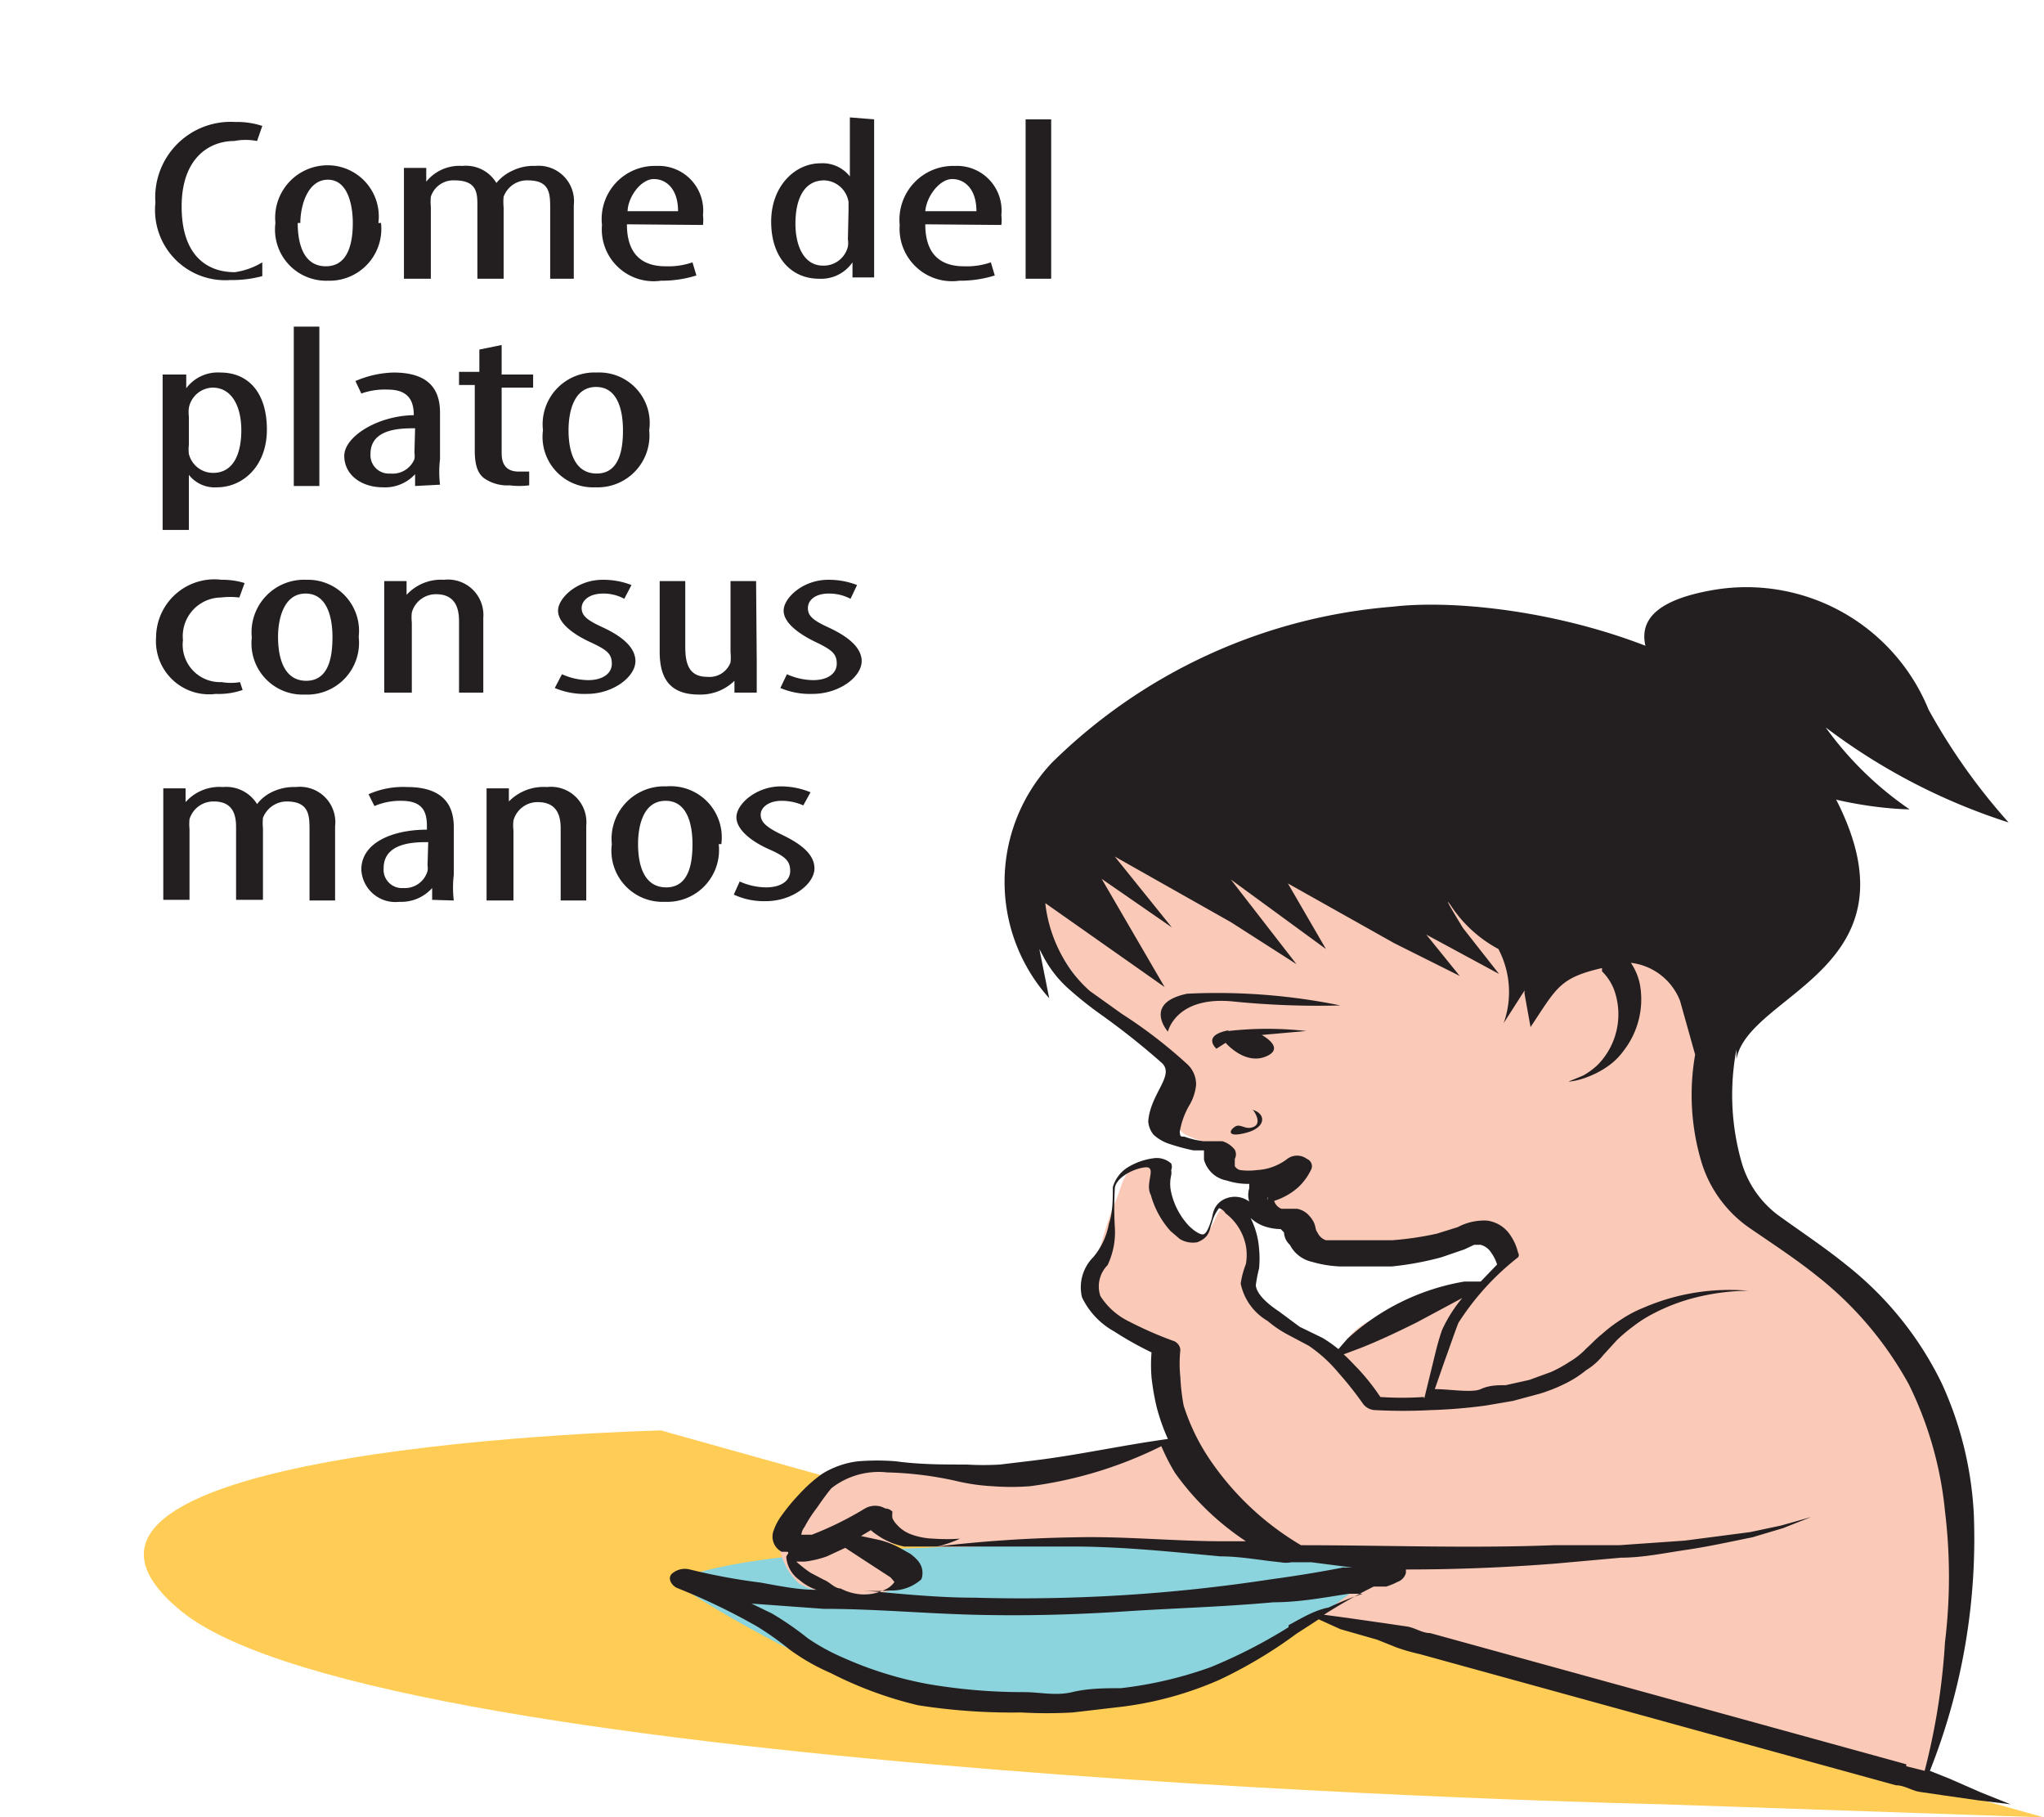 <svg id="Capa_1" data-name="Capa 1" xmlns="http://www.w3.org/2000/svg" viewBox="0 0 31.17 27.71"><defs><style>.cls-1{fill:#fc5;}.cls-2{fill:#8cd4dd;}.cls-3{fill:#fbc9b7;}.cls-4{fill:#231f20;}</style></defs><title>4-11meses</title><path class="cls-1" d="M31.17,27.71l-21.09-5.9s-10.41.24-7.31,2.76,22.58,2.94,22.58,2.94Z"/><path class="cls-2" d="M10.29,24.11s.64-.42,3.81-.51a37.63,37.63,0,0,1,6.94.31c.28.18-1.77,1.1-2.29,1.47s-2.55.48-3.5.57a7.74,7.74,0,0,1-3-.7,17.55,17.55,0,0,1-2-1.14"/><path class="cls-3" d="M13,23.45s.89.43.77.68-1.28.24-1.6,0a1,1,0,0,1-.3-.75s.6-1.1,1.21-1.09,2.52.46,3.11.21S18,21.89,18,21.89l-.25-1.3s-1.26-.45-1.13-.92a9.53,9.53,0,0,1,.36-1.29c.14-.25.12-.61.48-.62s.34.25.29.4.33.76.57.68.19-.5.46-.43.29.23.33.57a3.07,3.07,0,0,1,0,.79s.49.33.78.57a1.77,1.77,0,0,0,.56.32s0-.43.77-.65,1.45-.51,1.45-.51.46-.23.32-.44a1,1,0,0,0-.43-.32,14.63,14.63,0,0,1-2,.37c-.58,0-.85-.52-1-.56s-.18-.34-.39-.48a2.59,2.59,0,0,1-.57-.51c-.14-.18-.51-.18-.61-.34s.25-.51,0-.95-1-.65-1.1-.8-1.57-1.55-.9-2.59,3.52-1.75,3.71-1.79,7.13,1.49,7.19,1.88-.3,2-.3,2.46S26,16.72,26.14,17a4.82,4.82,0,0,0,1.58,2.28A5.36,5.36,0,0,1,30,23a25.06,25.06,0,0,1-.55,3.78l-.08.35-9-2.44-.32,0,1-.73a18.79,18.79,0,0,0-3.54-.39,9.78,9.78,0,0,0-2.41,0A8.74,8.74,0,0,1,13,23.45"/><path class="cls-4" d="M16,15.23h0l0,.11Z"/><path class="cls-4" d="M18.11,15.15c-.69.14-.3.58-.3.58s.12-.55,1-.46a12.83,12.83,0,0,0,1.63.06,9.39,9.39,0,0,0-2.31-.18"/><path class="cls-4" d="M18.73,15.71c-.41.08-.18.28-.18.28s.14-.09.14-.09.29.34.61.21-.06-.33-.06-.33l.68-.06a5.3,5.3,0,0,0-1.19,0"/><path class="cls-4" d="M19.12,16.94s.13.18,0,.24-.2-.06-.29,0-.12.17.18.09.3-.29.09-.35"/><path class="cls-4" d="M29.07,26.9h0l-3.63-1-3.63-1c-.12,0-.23-.08-.35-.1l-.34-.05-.56-.08-.37-.05a7.9,7.9,0,0,1,.76-.43s0,0,0,0l.19,0a1,1,0,0,0,.17-.07.2.2,0,0,0,.13-.14.43.43,0,0,1,0-.05q1.14,0,2.28-.09l1-.09c.33,0,.66-.07,1-.12s.65-.12,1-.19l.47-.14.43-.17s0,0,0,0,0,0,0,0h0l-.46.13-.47.1-1,.13-1,.07-1,0c-1.28.05-2.57,0-3.85,0a4.35,4.35,0,0,1-1.4-1.32,3.18,3.18,0,0,1-.39-.81A3.15,3.15,0,0,1,18,21a2,2,0,0,1,0-.42h0a.16.16,0,0,0-.12-.14h0a5.71,5.71,0,0,1-.66-.29,1.07,1.07,0,0,1-.44-.39.46.46,0,0,1,.11-.47A1.17,1.17,0,0,0,17,18.7a5.17,5.17,0,0,1,0-.57c0-.15.24-.3.45-.33s0,.24.1.42a1.36,1.36,0,0,0,.3.55l.14.12a.38.38,0,0,0,.27.05c.2-.08.18-.2.22-.29a.62.62,0,0,1,.11-.23h0s0,0,0,0h0a.19.19,0,0,1,.1.08A.82.82,0,0,1,19,19a.8.8,0,0,1,0,.27,1.41,1.41,0,0,0-.08.3.86.86,0,0,0,.41.57,1.69,1.69,0,0,0,.31.21l.32.17a2.2,2.2,0,0,1,.45.41,5.31,5.31,0,0,1,.38.48h0a.24.24,0,0,0,.18.09,8,8,0,0,0,.85,0,7.93,7.93,0,0,0,.84-.07l.41-.07.41-.11a2.5,2.5,0,0,0,.38-.15,1.67,1.67,0,0,0,.33-.21,1,1,0,0,0,.26-.23l.21-.23a2.52,2.52,0,0,1,.25-.21,1.92,1.92,0,0,1,.28-.18,2.91,2.91,0,0,1,.68-.26,3.42,3.42,0,0,1,.79-.1h0a0,0,0,0,0,0,0,3.3,3.3,0,0,0-1.6.26,1.83,1.83,0,0,0-.34.18,2.21,2.21,0,0,0-.29.22c-.09.07-.17.16-.24.22a1.1,1.1,0,0,1-.25.2,2,2,0,0,1-.29.16l-.33.12-.36.08c-.12,0-.25,0-.38.06s-.47,0-.7,0l.15-.43c.07-.19.14-.4.21-.58a4,4,0,0,1,.91-1,.06.06,0,0,0,0-.07.8.8,0,0,0-.12-.27.5.5,0,0,0-.36-.22.86.86,0,0,0-.44.1l-.32.1a4.84,4.84,0,0,1-.68.1l-.36,0h-.36l-.29,0a.22.22,0,0,1-.13-.12c-.05-.06,0-.13-.15-.28a.34.34,0,0,0-.16-.08l-.09,0h-.05l-.1,0a.19.19,0,0,1-.11-.12.06.06,0,0,1,0,0h0a1,1,0,0,0,.37-.21.9.9,0,0,0,.2-.28.12.12,0,0,0-.07-.15.25.25,0,0,0-.3,0h0a.83.83,0,0,1-.46.17,1,1,0,0,1-.26,0,.14.14,0,0,1-.08-.06v0h0v-.11a.15.15,0,0,0,0-.14.38.38,0,0,0-.19-.13l-.11,0-.18,0a1.37,1.37,0,0,1-.29-.07c-.06,0-.06,0-.07-.07a1.21,1.21,0,0,1,.16-.43.76.76,0,0,0,.09-.29.42.42,0,0,0-.13-.31,7.29,7.29,0,0,0-1-.77l-.49-.35a1.91,1.91,0,0,1-.35-.41,2.17,2.17,0,0,1-.33-.93v0l1.82,1.28L16.8,13.4l1.07.74L17,13.06l1.77,1,1,.64-1-1.29,1.45,1.06-.58-1,1.62.91,1,.5-.51-.63,1.11.6-.55-.7c-.36-.59-.19-.35-.19-.35a2,2,0,0,0,.73.67,1.41,1.41,0,0,1,.08,1.13l.32-.5a.22.22,0,0,0,0,.06h0l.09.5c.4-.6.44-.75,1.09-.9l0,0,0,.05a.8.8,0,0,1,.18.27,1.1,1.1,0,0,1-.25,1.16,1.12,1.12,0,0,1-.22.16l-.22.09-.22,0v0l.24,0a1.08,1.08,0,0,0,.27-.07,1.34,1.34,0,0,0,.29-.15,1,1,0,0,0,.26-.25,1.28,1.28,0,0,0,.25-1,.91.91,0,0,0-.14-.34.92.92,0,0,1,.75.58l.23.82a3.57,3.57,0,0,0,.1,1.65,1.89,1.89,0,0,0,.74,1c.35.24.7.47,1,.71a5.41,5.41,0,0,1,1.42,1.67,5.6,5.6,0,0,1,.55,1.93,8.28,8.28,0,0,1,0,2A10.22,10.22,0,0,1,29.35,27l-.28-.07m-9.42-2.12h0a7.84,7.84,0,0,1-1.19.61,6.09,6.09,0,0,1-1.37.32c-.23,0-.49,0-.74.06s-.49,0-.73,0a8.6,8.6,0,0,1-1.45-.12,5.65,5.65,0,0,1-1.3-.4,3.22,3.22,0,0,1-.55-.3,4.7,4.7,0,0,0-.55-.38l-.31-.15,1.1.08c.76,0,1.52.07,2.29.09s1.53,0,2.29-.05,1.52-.07,2.28-.14c.39,0,.76-.07,1.15-.13l.21,0a4.71,4.71,0,0,0-.52.21C20.05,24.55,19.85,24.67,19.65,24.78Zm-7.55-1h.17a1.55,1.55,0,0,0,.34-.08l.28-.13.29.19.2.13.2.13.06.07s-.05.08-.15.12a.71.71,0,0,1-.34.07.78.78,0,0,1-.33-.09c-.09,0-.17-.1-.25-.13l-.21-.11A2,2,0,0,1,12.1,23.77Zm1.91,0h0a.71.71,0,0,0-.13-.12l-.16-.09a1.32,1.32,0,0,0-.31-.12l-.28-.06.15-.09a.71.71,0,0,0,.09.07,1.07,1.07,0,0,0,.42.18h.29a0,0,0,0,0,0,0s0,0,0,0h1.14l1.13,0c.76,0,1.51.08,2.26.15.31,0,.61.06.92.09h0a.42.42,0,0,0,.16,0H20l.62.08-.14,0c-.36.07-.73.13-1.1.18a25.19,25.19,0,0,1-4.52.28c-.57,0-1.14-.06-1.7-.11a2.82,2.82,0,0,0,.42,0,.67.67,0,0,0,.47-.17A.28.28,0,0,0,14,23.8ZM12.45,23h0c.07-.1.16-.23.23-.31a1.17,1.17,0,0,1,.85-.24,5.38,5.38,0,0,1,1.05.13,3,3,0,0,0,.55.08,3.71,3.71,0,0,0,.58,0,6.32,6.32,0,0,0,2-.61v0a3.17,3.17,0,0,0,.21.41A4.11,4.11,0,0,0,19,23.5l-.33,0c-.77,0-1.53-.08-2.3-.06a20.36,20.36,0,0,0-2.08.14,1.8,1.8,0,0,0,.35-.12,0,0,0,0,0,0,0s0,0,0,0a2.85,2.85,0,0,1-.4,0,1.08,1.08,0,0,1-.33-.06.54.54,0,0,1-.23-.15.36.36,0,0,1-.07-.1.31.31,0,0,1,0-.1A.15.15,0,0,0,13.5,23a.31.31,0,0,0-.31,0l0,0a5.08,5.08,0,0,1-.81.4l-.16,0h0a.24.24,0,0,1,.05-.12A2,2,0,0,1,12.45,23Zm6.88-4.7h0S19.32,18.26,19.33,18.25Zm2.38,3h0a4.85,4.85,0,0,1-.66,0,3.37,3.37,0,0,0-.34-.43c-.07-.07-.14-.15-.22-.22l.24-.09c.26-.1.58-.25.88-.4l.69-.37a2.13,2.13,0,0,0-.31.49c-.07.2-.11.39-.16.59l-.11.45h0Zm-2.13-2.51Zm0,0h0s0,.11.09.19a.5.5,0,0,0,.34.26,1.75,1.75,0,0,0,.44.07l.39,0,.38,0a4.64,4.64,0,0,0,.76-.14l.35-.12.15-.07.1,0a.27.27,0,0,1,.16.12.61.61,0,0,1,.09.18l-.25.26-.25,0a3.5,3.5,0,0,0-1.78.87l-.14.16a2.07,2.07,0,0,0-.24-.17l-.35-.17L19.51,20c-.18-.12-.34-.26-.36-.4a2.24,2.24,0,0,1,.05-.26,1.51,1.51,0,0,0,0-.3,1.23,1.23,0,0,0-.13-.47.62.62,0,0,0,.19.12.81.81,0,0,0,.27.05Zm-4-5.33h0v.07ZM30.21,27.33l-.48-.21-.3-.12h0a9.6,9.6,0,0,0,.67-3.91,5.44,5.44,0,0,0-.49-2,5.18,5.18,0,0,0-1.45-1.8c-.32-.26-.68-.5-1-.73a1.54,1.54,0,0,1-.59-.8A3.73,3.73,0,0,1,26.48,16l0,.15c.18-1,2.8-1.37,1.55-3.9s-5.17-3.19-6.79-3a8.35,8.35,0,0,0-5.2,2.38A2.65,2.65,0,0,0,16,15.22l-.15-.75.08.15a1.74,1.74,0,0,0,.37.46,5.57,5.57,0,0,0,.49.39,11.39,11.39,0,0,1,.92.73c.22.19-.17.47-.2.9a.37.37,0,0,0,.08.2.67.67,0,0,0,.21.13,3.11,3.11,0,0,0,.4.11l.16,0h0v.08h0v.06a.44.44,0,0,0,.35.32,1,1,0,0,0,.34.05l0,.07a.34.34,0,0,0,0,.2h0a.37.37,0,0,0-.44,0c-.12.1-.11.2-.14.29s-.07.2-.12.21-.15-.06-.22-.13a1.1,1.1,0,0,1-.27-.51.57.57,0,0,1,0-.26.22.22,0,0,0,0-.08.13.13,0,0,0,0-.1.33.33,0,0,0-.27-.08,1,1,0,0,0-.41.15.53.53,0,0,0-.21.29c0,.19,0,.38-.06.56a1.09,1.09,0,0,1-.24.51.65.65,0,0,0-.17.61,1.17,1.17,0,0,0,.49.52,5.24,5.24,0,0,0,.57.32,2.41,2.41,0,0,0,0,.38,3.69,3.69,0,0,0,.08.46,3.06,3.06,0,0,0,.17.48s0,0,0,0c-.72.1-1.39.25-2.06.33l-.5.06a4.33,4.33,0,0,1-.51,0c-.36,0-.72,0-1.08-.05a3.64,3.64,0,0,0-.57,0,1.34,1.34,0,0,0-.55.19,2.2,2.2,0,0,0-.35.31,3,3,0,0,0-.28.34.82.82,0,0,0-.11.21.26.26,0,0,0,.12.33s0,0,.07,0,0,.05,0,.08a.48.48,0,0,0,.2.35.81.81,0,0,0,.26.15c-.29,0-.57-.06-.85-.11a9.37,9.37,0,0,1-1.08-.2h0a.3.3,0,0,0-.28.07c-.06.07,0,.17.08.21h0a9.69,9.69,0,0,1,1.21.58,4.42,4.42,0,0,1,.51.36,3.23,3.23,0,0,0,.63.36A5.91,5.91,0,0,0,14,26a9.21,9.21,0,0,0,1.57.11,7,7,0,0,0,.79,0l.77-.09a5.32,5.32,0,0,0,1.47-.41,7,7,0,0,0,1.17-.7l.34-.22.33.15L21,25l.3.12a2.92,2.92,0,0,0,.35.1l3.63,1,3.63,1c.13,0,.24.08.36.1l.34.05.56.08.49.06Z"/><path class="cls-4" d="M4,4.21a1.78,1.78,0,0,1-.49.06A1.07,1.07,0,0,1,2.37,3.09,1.15,1.15,0,0,1,3.59,1.86,1.22,1.22,0,0,1,4,1.92l-.08.23a.92.92,0,0,0-.35,0c-.37,0-.8.25-.8,1s.39,1,.81,1A1.11,1.11,0,0,0,4,4Z"/><path class="cls-4" d="M4.54,3.4h0c0,.28.07.66.43.66s.41-.4.41-.66S5.31,2.74,5,2.74s-.42.4-.42.66m1.23,0A.79.79,0,0,1,5,4.28a.78.78,0,0,1-.8-.88A.8.8,0,0,1,5,2.52.78.78,0,0,1,5.77,3.4Z"/><path class="cls-4" d="M6.16,3c0-.2,0-.3,0-.44h.34l0,.21h0a.65.65,0,0,1,.55-.24.54.54,0,0,1,.52.26h0a.67.67,0,0,1,.25-.19.71.71,0,0,1,.34-.07.54.54,0,0,1,.59.6V4.25H8.39V3.18c0-.22,0-.43-.34-.43A.38.38,0,0,0,7.68,3a.81.81,0,0,0,0,.16V4.25H7.28V3.14c0-.19,0-.39-.35-.39A.36.36,0,0,0,6.57,3a.77.77,0,0,0,0,.15V4.25H6.16Z"/><path class="cls-4" d="M10.34,3.22h0c0-.34-.18-.49-.37-.49s-.39.26-.4.49Zm-.78.2c0,.52.3.64.59.64A1.12,1.12,0,0,0,10.56,4l.06.2a1.75,1.75,0,0,1-.54.08.79.79,0,0,1-.9-.85.81.81,0,0,1,.83-.9.68.68,0,0,1,.71.75.62.62,0,0,1,0,.15Z"/><path class="cls-4" d="M12.94,3.2h0V3.08a.39.39,0,0,0-.37-.33c-.33,0-.44.32-.44.66s.13.64.42.64a.38.38,0,0,0,.38-.29.37.37,0,0,0,0-.11Zm.39-1.38v2c0,.12,0,.31,0,.41H13L13,4h0a.58.58,0,0,1-.51.25c-.42,0-.73-.32-.73-.87s.37-.89.75-.89a.53.53,0,0,1,.45.2h0v-.9Z"/><path class="cls-4" d="M14.89,3.22h0c0-.34-.18-.49-.37-.49s-.39.26-.41.49Zm-.78.2c0,.52.3.64.59.64A1.12,1.12,0,0,0,15.11,4l.06.2a1.75,1.75,0,0,1-.54.08.8.8,0,0,1-.91-.85.82.82,0,0,1,.84-.9.68.68,0,0,1,.71.75.62.62,0,0,1,0,.15Z"/><rect class="cls-4" x="15.64" y="1.82" width="0.39" height="2.43"/><path class="cls-4" d="M2.88,6.78h0a.61.61,0,0,0,0,.14.38.38,0,0,0,.37.29c.32,0,.43-.31.43-.65s-.13-.65-.44-.65a.38.38,0,0,0-.36.31.53.53,0,0,0,0,.13Zm-.4-.54c0-.26,0-.41,0-.53h.36l0,.21h0a.6.6,0,0,1,.52-.24c.43,0,.71.31.71.87s-.37.88-.76.88a.5.5,0,0,1-.43-.19h0v.84h-.4Z"/><rect class="cls-4" x="4.48" y="4.98" width="0.39" height="2.43"/><path class="cls-4" d="M6.33,6.53h0c-.21,0-.68,0-.68.39a.28.28,0,0,0,.3.3A.36.36,0,0,0,6.32,7a.34.34,0,0,0,0-.1Zm0,.88,0-.18h0a.62.62,0,0,1-.49.2c-.33,0-.59-.19-.59-.48s.5-.61,1.06-.62v0c0-.23-.09-.39-.4-.39A1.07,1.07,0,0,0,5.51,6l-.09-.19A1.56,1.56,0,0,1,6,5.68c.5,0,.71.22.71.61V7a1.63,1.63,0,0,0,0,.39Z"/><path class="cls-4" d="M7.65,5.26v.45h.48v.2H7.65v1c0,.22.12.28.26.28h.16l0,.21a1.21,1.21,0,0,1-.3,0,.62.62,0,0,1-.39-.11c-.09-.07-.14-.19-.14-.42v-1H7v-.2h.31V5.33Z"/><path class="cls-4" d="M8.67,6.56h0c0,.28.07.66.43.66s.4-.4.4-.66-.06-.66-.41-.66-.42.4-.42.66m1.23,0a.79.79,0,0,1-.82.87.77.77,0,0,1-.8-.87.79.79,0,0,1,.82-.88A.77.77,0,0,1,9.9,6.56Z"/><path class="cls-4" d="M3.7,10.52a1.11,1.11,0,0,1-.41.06.81.81,0,0,1-.91-.86.89.89,0,0,1,1-.88,1.13,1.13,0,0,1,.35.05l-.08.22a1.21,1.21,0,0,0-.28,0,.59.59,0,0,0-.58.65.57.57,0,0,0,.59.64.82.82,0,0,0,.28,0Z"/><path class="cls-4" d="M4.24,9.71h0c0,.28.07.67.43.67s.4-.4.4-.67S5,9.05,4.66,9.05s-.42.4-.42.66m1.23,0a.79.79,0,0,1-.82.88.78.78,0,0,1-.81-.87.8.8,0,0,1,.83-.88A.78.78,0,0,1,5.47,9.71Z"/><path class="cls-4" d="M5.86,9.3c0-.2,0-.3,0-.44h.34l0,.21h0a.71.71,0,0,1,.57-.23.54.54,0,0,1,.6.58v1.14H7V9.47c0-.2-.06-.41-.35-.41a.38.38,0,0,0-.37.28.68.68,0,0,0,0,.15v1.07H5.86Z"/><path class="cls-4" d="M8.57,10.28a1,1,0,0,0,.4.09c.22,0,.36-.1.36-.25S9.26,9.91,9,9.79s-.49-.29-.49-.48.29-.47.68-.47a1.19,1.19,0,0,1,.44.08l-.11.21a.66.66,0,0,0-.32-.08c-.22,0-.33.11-.33.22s.07.18.31.29.51.28.51.52-.34.5-.74.5a1.16,1.16,0,0,1-.49-.09Z"/><path class="cls-4" d="M11.54,10.1c0,.19,0,.34,0,.46h-.34l0-.18h0a.74.74,0,0,1-.54.21c-.43,0-.6-.23-.6-.65V8.86h.39v1c0,.27.06.46.34.46a.34.34,0,0,0,.35-.22.78.78,0,0,0,0-.16V8.86h.39Z"/><path class="cls-4" d="M12,10.28a1,1,0,0,0,.4.09c.22,0,.36-.1.36-.25s-.07-.21-.32-.33-.49-.29-.49-.48.29-.47.68-.47a1.19,1.19,0,0,1,.44.08l-.1.21a.7.7,0,0,0-.33-.08c-.22,0-.32.11-.32.22s.06.18.3.29.52.28.52.52-.34.5-.75.5a1.16,1.16,0,0,1-.49-.09Z"/><path class="cls-4" d="M2.49,12.46c0-.2,0-.3,0-.44h.34l0,.21h0A.69.69,0,0,1,3.4,12a.55.55,0,0,1,.52.26h0a.63.63,0,0,1,.24-.19A.77.77,0,0,1,4.51,12a.54.54,0,0,1,.6.6v1.13H4.72V12.66c0-.22,0-.44-.35-.44a.39.39,0,0,0-.36.25.78.78,0,0,0,0,.16v1.09H3.6V12.61c0-.19-.05-.39-.34-.39a.38.38,0,0,0-.37.27.76.76,0,0,0,0,.15v1.08H2.49Z"/><path class="cls-4" d="M6.53,12.84h0c-.2,0-.68,0-.68.4a.28.28,0,0,0,.3.3.36.36,0,0,0,.37-.26.31.31,0,0,0,0-.09Zm.06.88,0-.18h0a.63.63,0,0,1-.5.21.52.52,0,0,1-.58-.49c0-.42.49-.61,1-.61v-.06c0-.23-.08-.38-.39-.38a1,1,0,0,0-.41.08l-.09-.18A1.29,1.29,0,0,1,6.21,12c.5,0,.71.23.71.61v.73a1.63,1.63,0,0,0,0,.39Z"/><path class="cls-4" d="M7.42,12.46c0-.2,0-.3,0-.44h.34l0,.2h0A.74.74,0,0,1,8.34,12a.54.54,0,0,1,.6.59v1.14H8.55v-1.1c0-.2-.06-.4-.35-.4a.38.38,0,0,0-.37.28.61.61,0,0,0,0,.15v1.07H7.42Z"/><path class="cls-4" d="M9.73,12.87h0c0,.28.07.66.43.66s.4-.4.4-.66-.06-.66-.41-.66-.42.4-.42.66m1.23,0a.79.79,0,0,1-.82.88.78.78,0,0,1-.81-.88.8.8,0,0,1,.83-.88A.78.78,0,0,1,11,12.87Z"/><path class="cls-4" d="M11.28,13.44a1,1,0,0,0,.4.09c.23,0,.37-.1.37-.25s-.07-.22-.32-.33-.5-.29-.5-.49.3-.47.68-.47a1.18,1.18,0,0,1,.45.09l-.11.2a.81.81,0,0,0-.33-.07c-.21,0-.32.11-.32.21s.06.18.31.3.51.28.51.52-.34.5-.74.5a1.09,1.09,0,0,1-.49-.1Z"/><path class="cls-4" d="M25.46,10.55c-.26-.43-1-1.28.7-1.56a3,3,0,0,1,3.25,1.83,9.35,9.35,0,0,0,1.22,1.72,9.3,9.3,0,0,1-2.79-1.45,5.16,5.16,0,0,0,1.28,1.25s-2.55,0-3.66-1.79"/></svg>